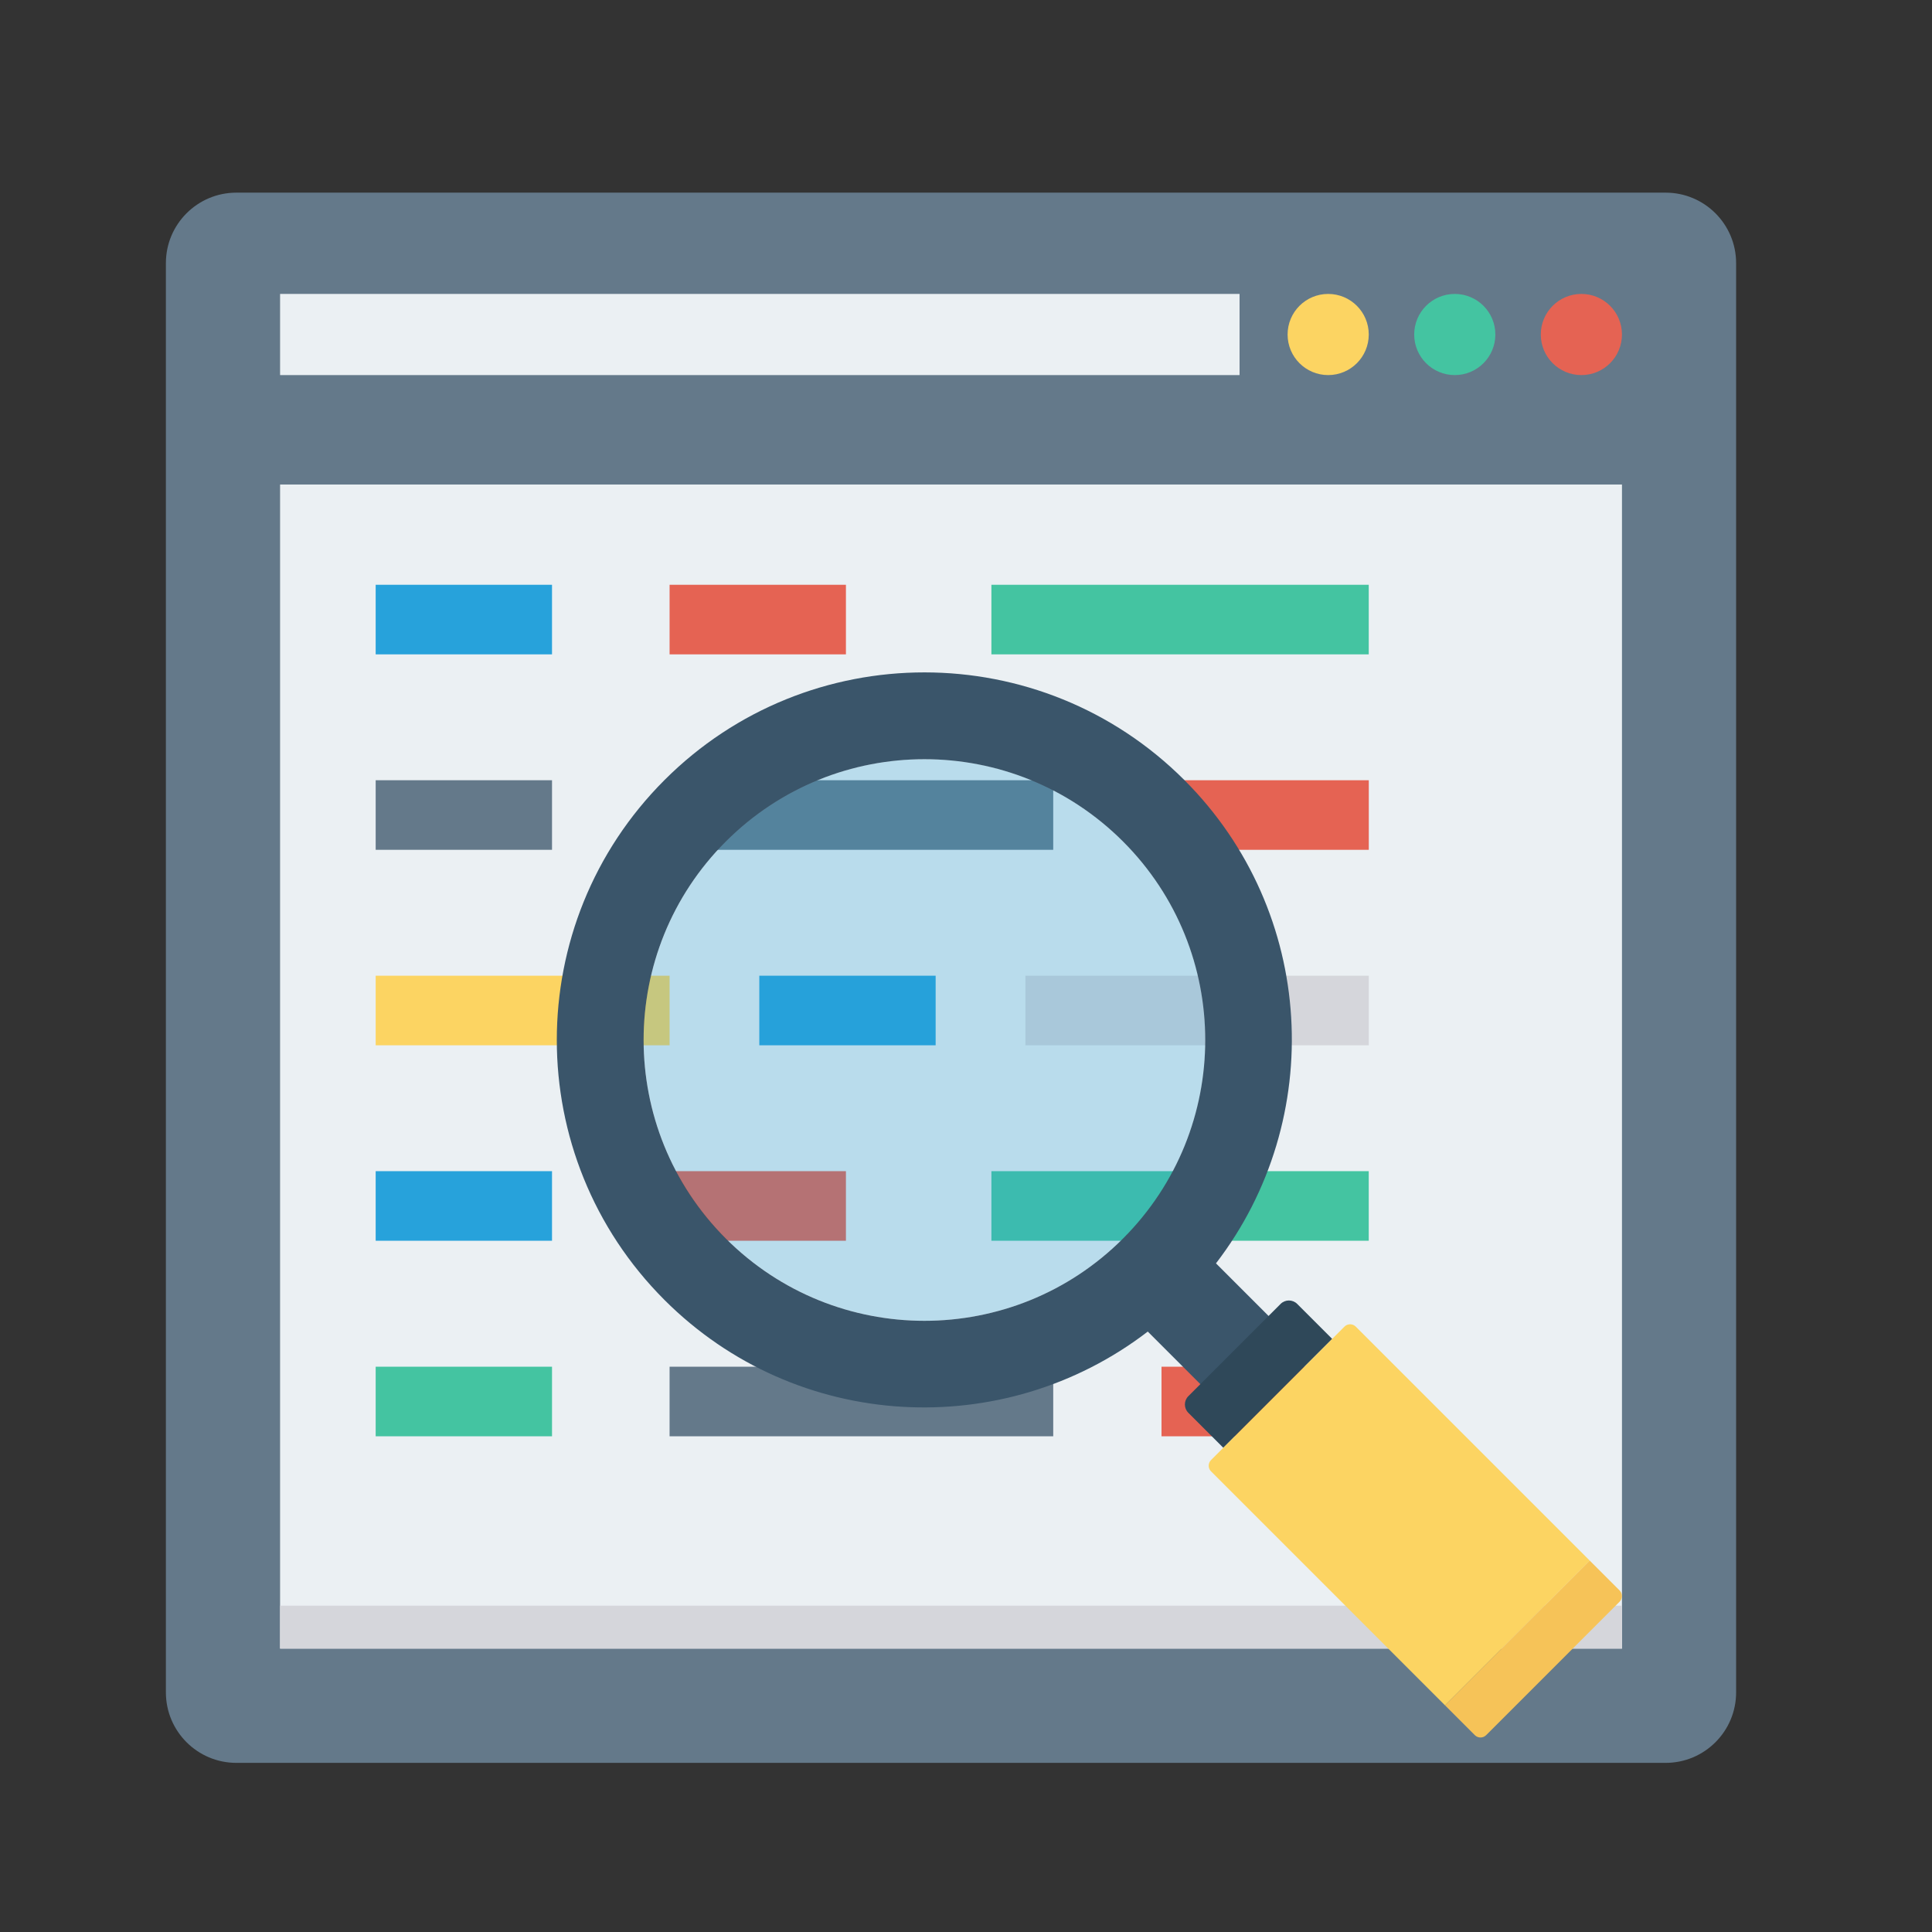 <?xml version="1.0" encoding="UTF-8" standalone="no"?>
<!-- Created with Inkscape (http://www.inkscape.org/) -->

<svg
   xmlns:dc="http://purl.org/dc/elements/1.1/"
   xmlns:cc="http://creativecommons.org/ns#"
   xmlns:rdf="http://www.w3.org/1999/02/22-rdf-syntax-ns#"
   xmlns:svg="http://www.w3.org/2000/svg"
   xmlns="http://www.w3.org/2000/svg"
   xmlns:sodipodi="http://sodipodi.sourceforge.net/DTD/sodipodi-0.dtd"
   xmlns:inkscape="http://www.inkscape.org/namespaces/inkscape"
   width="128"
   height="128"
   viewBox="0 0 33.867 33.867"
   version="1.1"
   id="svg8"
   inkscape:version="0.92.4 (5da689c313, 2019-01-14)"
   sodipodi:docname="services-botton-7-seo.svg">
  <rect x="0" y="0" width="33.867" height="33.867" fill="#333333" stroke="none"/>
  <defs
     id="defs2" />
  <sodipodi:namedview
     id="base"
     pagecolor="#ffffff"
     bordercolor="#666666"
     borderopacity="1.0"
     inkscape:pageopacity="0.0"
     inkscape:pageshadow="2"
     inkscape:zoom="1.63"
     inkscape:cx="-31.096343"
     inkscape:cy="91.336241"
     inkscape:document-units="mm"
     inkscape:current-layer="layer2"
     showgrid="false"
     units="px"
     inkscape:window-width="1920"
     inkscape:window-height="1001"
     inkscape:window-x="-9"
     inkscape:window-y="-9"
     inkscape:window-maximized="1" />
  <g
     inkscape:groupmode="layer"
     id="layer2"
     inkscape:label="Capa 2">
    <g
       id="g2521"
       transform="matrix(0.056,0,0,0.056,2.908,3.377)">
      <path
         id="path2382"
         d="M 469.453,0 H 22.067 C 9.88,0 0,9.88 0,22.067 v 447.387 c 0,12.187 9.88,22.067 22.067,22.067 h 447.387 c 12.185,0 22.067,-9.88 22.067,-22.067 V 22.067 C 491.52,9.88 481.639,0 469.453,0 Z"
         style="fill:#64798a"
         inkscape:connector-curvature="0" />
      <g
         id="g2388">
	<rect
   id="rect2384"
   height="364.39"
   width="420.045"
   style="fill:#ebf0f3"
   y="91.361"
   x="35.748" />

	<rect
   id="rect2386"
   height="25.405"
   width="300.339"
   style="fill:#ebf0f3"
   y="31.703"
   x="35.748" />

</g>
      <rect
         id="rect2390"
         height="13.435"
         width="420.045"
         style="fill:#d5d6db"
         y="442.317"
         x="35.748" />
      <circle
         id="circle2392"
         r="12.703"
         cy="44.406"
         cx="363.827"
         style="fill:#fcd462" />
      <circle
         id="circle2394"
         r="12.703"
         cy="44.406"
         cx="403.456"
         style="fill:#44c4a1" />
      <circle
         id="circle2396"
         r="12.703"
         cy="44.406"
         cx="443.085"
         style="fill:#e56353" />
      <rect
         id="rect2398"
         height="21.78"
         width="55.199"
         style="fill:#27a2db"
         y="122.747"
         x="65.669" />
      <rect
         id="rect2400"
         height="21.78"
         width="55.199"
         style="fill:#e56353"
         y="122.747"
         x="157.67" />
      <rect
         id="rect2402"
         height="21.78"
         width="118.118"
         style="fill:#44c4a1"
         y="122.747"
         x="258.406" />
      <rect
         id="rect2404"
         height="21.78"
         width="55.199"
         style="fill:#27a2db"
         y="306.304"
         x="65.669" />
      <rect
         id="rect2406"
         height="21.78"
         width="55.199"
         style="fill:#e56353"
         y="306.304"
         x="157.67" />
      <rect
         id="rect2408"
         height="21.78"
         width="118.118"
         style="fill:#44c4a1"
         y="306.304"
         x="258.406" />
      <rect
         id="rect2410"
         height="21.78"
         width="92.006"
         style="fill:#fcd462"
         y="245.12"
         x="65.669" />
      <rect
         id="rect2412"
         height="21.78"
         width="55.199"
         style="fill:#27a2db"
         y="245.12"
         x="185.754" />
      <rect
         id="rect2414"
         height="21.78"
         width="107.489"
         style="fill:#d5d6db"
         y="245.12"
         x="269.056" />
      <g
         id="g2420">
	<rect
   id="rect2416"
   height="21.78"
   width="55.199"
   style="fill:#64798a"
   y="183.931"
   x="65.669" />

	<rect
   id="rect2418"
   height="21.78"
   width="120.09"
   style="fill:#64798a"
   y="183.931"
   x="157.67" />

</g>
      <rect
         id="rect2422"
         height="21.78"
         width="64.886"
         style="fill:#e56353"
         y="183.931"
         x="311.654" />
      <rect
         id="rect2424"
         height="21.78"
         width="55.199"
         style="fill:#44c4a1"
         y="367.514"
         x="65.669" />
      <rect
         id="rect2426"
         height="21.78"
         width="120.09"
         style="fill:#64798a"
         y="367.514"
         x="157.67" />
      <rect
         id="rect2428"
         height="21.78"
         width="64.886"
         style="fill:#e56353"
         y="367.514"
         x="311.654" />
      <circle
         id="ellipse2430"
         cy="265.23"
         cx="237.459"
         style="opacity:0.25;fill:#27a2db;enable-background:new"
         r="87.911" />
      <path
         id="path2432"
         d="m 307.355,356.513 18.335,18.334 21.351,-21.351 -18.335,-18.335 c 34.641,-45.121 31.415,-109.972 -9.896,-151.284 -44.939,-44.939 -117.8,-44.938 -162.74,10e-4 -44.94,44.939 -44.938,117.799 0.001,162.738 41.312,41.312 106.163,44.538 151.284,9.897 z M 175.287,327.401 c -34.327,-34.326 -34.327,-89.981 0,-124.307 34.327,-34.328 89.981,-34.327 124.307,0 34.327,34.326 34.327,89.98 0,124.307 -34.326,34.327 -89.981,34.327 -124.307,0 z"
         style="fill:#3a556a"
         inkscape:connector-curvature="0" />
      <path
         id="path2434"
         d="m 320.053,376.735 28.876,-28.875 c 1.438,-1.438 3.769,-1.438 5.207,-0.001 L 365.083,358.807 331,392.89 320.053,381.942 c -1.438,-1.438 -1.438,-3.769 0,-5.207 z"
         style="fill:#2f4859"
         inkscape:connector-curvature="0" />
      <path
         id="path2436"
         d="m 327.159,400.272 c -0.978,-0.979 -0.978,-2.564 0,-3.542 l 41.765,-41.765 c 0.978,-0.978 2.563,-0.978 3.542,0 l 73.236,73.236 -45.307,45.307 z"
         style="fill:#fcd462"
         inkscape:connector-curvature="0" />
      <path
         id="path2438"
         d="m 445.702,428.202 9.337,9.337 c 0.979,0.979 0.979,2.564 0.001,3.542 l -41.766,41.766 c -0.977,0.977 -2.563,0.977 -3.541,-10e-4 l -9.338,-9.337 z"
         style="fill:#f6c358"
         inkscape:connector-curvature="0" />
      <g
         id="g2440">
</g>
      <g
         id="g2442">
</g>
      <g
         id="g2444">
</g>
      <g
         id="g2446">
</g>
      <g
         id="g2448">
</g>
      <g
         id="g2450">
</g>
      <g
         id="g2452">
</g>
      <g
         id="g2454">
</g>
      <g
         id="g2456">
</g>
      <g
         id="g2458">
</g>
      <g
         id="g2460">
</g>
      <g
         id="g2462">
</g>
      <g
         id="g2464">
</g>
      <g
         id="g2466">
</g>
      <g
         id="g2468">
</g>
    </g>
  </g>
</svg>
